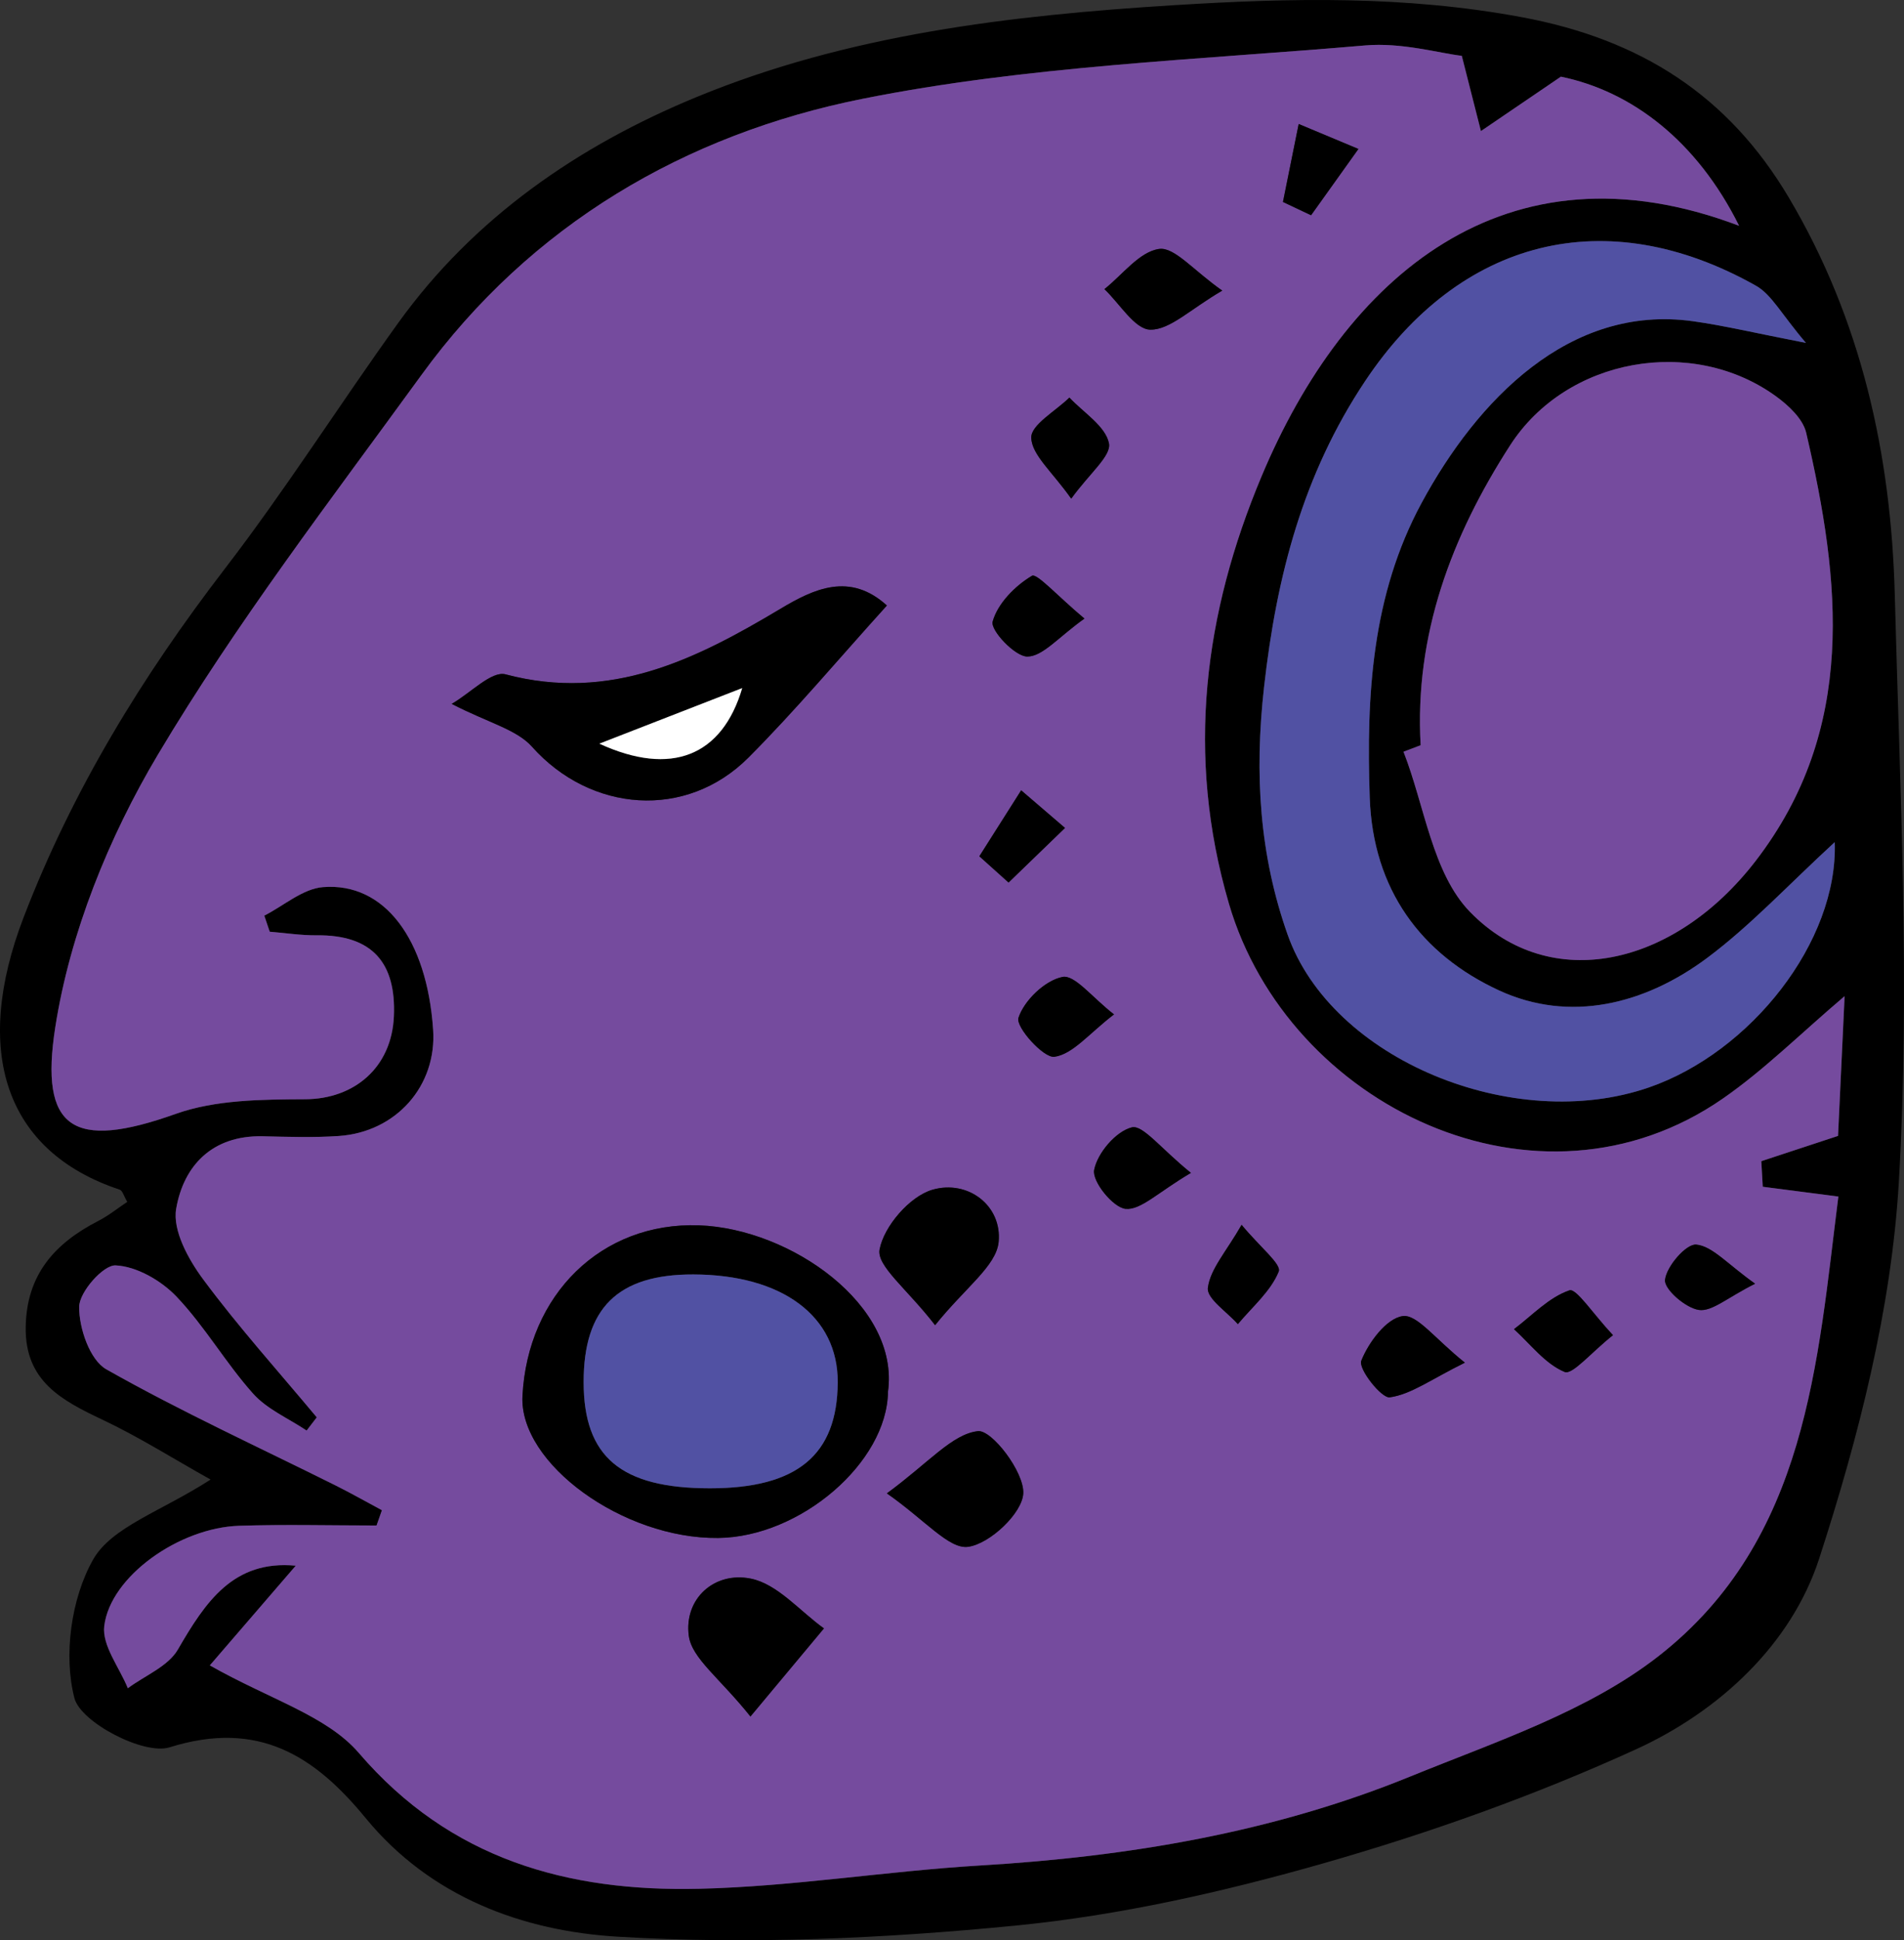 <?xml version="1.0" encoding="iso-8859-1"?>
<!-- Generator: Adobe Illustrator 18.1.1, SVG Export Plug-In . SVG Version: 6.00 Build 0)  -->
<svg version="1.1" xmlns="http://www.w3.org/2000/svg" xmlns:xlink="http://www.w3.org/1999/xlink" x="0px" y="0px"
	 viewBox="0 0 137.633 140.182" style="enable-background:new 0 0 137.633 140.182;" xml:space="preserve">
<rect x="0" y="0" width="137.633" height="140.182" fill="#333333" stroke="none"/>
<g id="virus_x5F_purple">
	<g id="EngFRM.tif">
		<g>
			<path d="M15.223,106.899c-2.729-1.527-5.192-3.084-7.81-4.322c-2.965-1.403-5.613-2.794-5.555-6.688
				c0.056-3.776,2.079-6.05,5.243-7.674C7.85,87.83,8.516,87.29,9.2,86.835c-0.256-0.431-0.345-0.814-0.542-0.88
				C0.348,83.2-2.01,75.947,1.713,66.264c3.533-9.187,8.566-17.399,14.549-25.184c4.412-5.74,8.295-11.876,12.528-17.755
				c5.475-7.604,13.018-12.79,21.536-16.303c10.986-4.531,22.676-5.911,34.542-6.647c8.464-0.526,16.691-0.702,25.128,0.865
				c8.634,1.604,14.938,5.678,19.293,13.006c5.262,8.854,7.412,18.594,7.677,28.71c0.37,14.154,1.12,28.36,0.293,42.463
				c-0.537,9.161-2.904,18.396-5.755,27.183c-2.011,6.197-7.214,11.039-13.266,13.797c-7.258,3.307-14.863,6.024-22.545,8.218
				c-7.276,2.079-14.783,3.774-22.302,4.51c-9.532,0.934-19.218,1.373-28.762,0.798c-6.82-0.411-13.493-2.84-18.197-8.568
				c-3.66-4.457-7.723-7.134-14.176-5.112c-1.856,0.582-6.422-1.802-6.876-3.555c-0.801-3.087-0.239-7.202,1.347-10.004
				C8.067,110.316,11.663,109.194,15.223,106.899z M133.34,71.973c-3.193,2.71-5.801,5.318-8.789,7.391
				c-13.396,9.295-31.439,0.53-35.714-14.068c-3.155-10.771-1.78-21.017,2.355-30.876c6.044-14.41,17.623-24.511,34.522-18.105
				c-3.068-6.164-7.788-9.729-12.884-10.775c-2.48,1.687-4.13,2.809-5.78,3.931c-0.417-1.638-0.833-3.275-1.383-5.436
				c-1.643-0.196-4.358-0.981-6.984-0.753C86.549,4.331,74.255,4.761,62.37,7.135C49.526,9.7,38.354,16.24,30.463,27.096
				c-6.553,9.015-13.38,17.905-19.061,27.447c-3.552,5.965-6.34,12.863-7.404,19.659c-1.158,7.396,1.276,8.925,8.693,6.281
				c2.889-1.03,6.238-1.044,9.38-1.061c3.541-0.019,6.24-2.293,6.402-5.991c0.168-3.841-1.542-5.896-5.571-5.854
				c-1.134,0.012-2.27-0.168-3.405-0.26c-0.131-0.387-0.261-0.774-0.392-1.161c1.411-0.718,2.78-1.942,4.24-2.06
				c4.457-0.359,7.519,3.779,7.964,10.294c0.276,4.046-2.653,7.403-6.824,7.687c-1.824,0.124-3.665,0.061-5.497,0.02
				c-3.667-0.082-5.723,2.149-6.254,5.24c-0.269,1.564,0.882,3.654,1.953,5.098c2.559,3.452,5.452,6.661,8.21,9.969
				c-0.244,0.318-0.488,0.636-0.732,0.954c-1.309-0.875-2.861-1.536-3.874-2.67c-1.98-2.216-3.487-4.856-5.53-7.004
				c-1.102-1.158-2.884-2.188-4.406-2.258c-0.889-0.04-2.623,1.921-2.633,2.994c-0.013,1.542,0.769,3.838,1.962,4.514
				c5.385,3.048,11.039,5.633,16.588,8.399c1.128,0.562,2.224,1.186,3.335,1.781c-0.129,0.368-0.258,0.736-0.388,1.104
				c-3.313,0-6.629-0.086-9.939,0.021c-4.311,0.14-9.299,3.646-9.743,7.235c-0.174,1.411,1.092,2.996,1.703,4.502
				c1.234-0.915,2.912-1.579,3.616-2.794c1.992-3.438,4.009-6.488,8.522-6.06c-2.217,2.571-4.38,5.08-6.211,7.203
				c4.341,2.462,8.46,3.638,10.773,6.331c6.612,7.702,15.111,10.033,24.604,9.809c6.784-0.16,13.539-1.279,20.325-1.684
				c10.691-0.638,21.153-2.384,31.067-6.425c6.17-2.515,12.835-4.704,17.953-8.7c10.776-8.412,11.482-21.269,12.999-33.204
				c-1.987-0.257-3.726-0.483-5.466-0.708c-0.035-0.616-0.07-1.232-0.105-1.848c1.722-0.567,3.444-1.134,5.547-1.826
				C132.995,79.31,133.157,75.86,133.34,71.973z M102.692,53.843c-0.413,0.156-0.825,0.313-1.238,0.469
				c1.535,3.922,2.088,8.78,4.808,11.573c5.823,5.98,14.779,3.935,20.647-3.684c7.337-9.528,6.151-20.214,3.653-30.936
				c-0.233-0.999-1.273-1.974-2.181-2.632c-6.045-4.383-15.127-2.8-19.217,3.537C104.927,38.737,102.241,45.857,102.692,53.843z
				 M132.626,60.845c-3.379,3.103-6.088,6.031-9.239,8.378c-4.491,3.345-9.913,4.699-15.036,2.33
				c-5.628-2.602-9.109-7.286-9.338-13.929c-0.255-7.388,0.155-14.642,3.748-21.285c4.022-7.437,10.696-14.374,19.611-13.131
				c2.263,0.316,4.495,0.854,8.174,1.568c-1.778-2.078-2.476-3.492-3.617-4.134c-10.84-6.101-21.403-3.404-28.273,6.928
				c-4.456,6.702-6.373,14.007-7.281,22.056c-0.712,6.32-0.327,12.152,1.7,17.896c3.189,9.039,16.345,14.424,26.119,11.046
				C126.543,76.028,132.874,68.041,132.626,60.845z"/>
			<path style="fill:#754B9E;" d="M133.34,71.973c-0.183,3.887-0.345,7.337-0.475,10.096c-2.104,0.693-3.825,1.259-5.547,1.826
				c0.035,0.616,0.07,1.232,0.105,1.848c1.739,0.225,3.479,0.451,5.466,0.708c-1.517,11.935-2.223,24.792-12.999,33.204
				c-5.118,3.996-11.784,6.185-17.953,8.7c-9.914,4.041-20.376,5.788-31.067,6.425c-6.785,0.405-13.541,1.523-20.325,1.684
				c-9.493,0.224-17.992-2.107-24.604-9.809c-2.312-2.694-6.432-3.869-10.773-6.331c1.83-2.123,3.994-4.632,6.211-7.203
				c-4.513-0.427-6.529,2.623-8.522,6.06c-0.705,1.216-2.383,1.879-3.616,2.794c-0.611-1.506-1.877-3.091-1.703-4.502
				c0.443-3.589,5.432-7.095,9.743-7.235c3.31-0.107,6.626-0.021,9.939-0.021c0.129-0.368,0.258-0.736,0.388-1.104
				c-1.111-0.595-2.207-1.219-3.335-1.781c-5.549-2.766-11.203-5.351-16.588-8.399c-1.194-0.676-1.975-2.972-1.962-4.514
				c0.009-1.072,1.744-3.034,2.633-2.994c1.522,0.069,3.304,1.099,4.406,2.258c2.043,2.147,3.55,4.787,5.53,7.004
				c1.013,1.134,2.565,1.795,3.874,2.67c0.244-0.318,0.488-0.636,0.732-0.954c-2.758-3.307-5.65-6.517-8.21-9.969
				c-1.071-1.444-2.222-3.534-1.953-5.098c0.531-3.091,2.588-5.322,6.254-5.24c1.832,0.041,3.672,0.104,5.497-0.02
				c4.171-0.284,7.1-3.64,6.824-7.687c-0.444-6.515-3.506-10.654-7.964-10.294c-1.46,0.118-2.829,1.342-4.24,2.06
				c0.131,0.387,0.261,0.774,0.392,1.161c1.135,0.092,2.271,0.272,3.405,0.26c4.029-0.042,5.739,2.013,5.571,5.854
				c-0.162,3.698-2.861,5.973-6.402,5.991c-3.142,0.016-6.491,0.031-9.38,1.061c-7.417,2.644-9.851,1.115-8.693-6.281
				c1.064-6.796,3.853-13.694,7.404-19.659c5.682-9.542,12.508-18.432,19.061-27.447C38.354,16.24,49.526,9.7,62.37,7.135
				c11.885-2.374,24.179-2.804,36.314-3.853c2.626-0.227,5.341,0.558,6.984,0.753c0.55,2.161,0.966,3.798,1.383,5.436
				c1.65-1.122,3.3-2.244,5.78-3.931c5.096,1.046,9.815,4.611,12.884,10.775C108.814,9.909,97.235,20.01,91.191,34.42
				c-4.135,9.859-5.509,20.105-2.355,30.876c4.275,14.598,22.319,23.364,35.714,14.068C127.538,77.291,130.147,74.683,133.34,71.973
				z M64.189,100.551c0.861-6.241-7.04-11.782-13.65-12.02c-7.085-0.255-12.392,5.029-12.772,12.324
				c-0.254,4.876,7.273,10.338,14.144,10.264C57.863,111.054,64.127,105.662,64.189,100.551z M64.111,43.748
				c-2.675-2.429-5.267-1.214-7.698,0.239c-6.128,3.664-12.293,6.742-19.873,4.734c-1.003-0.266-2.512,1.338-3.889,2.136
				c2.666,1.374,4.688,1.841,5.807,3.096c4.222,4.735,11.13,5.312,15.656,0.771C57.51,51.316,60.607,47.618,64.111,43.748z
				 M54.247,124.018c2.42-2.9,3.866-4.632,5.313-6.365c-1.751-1.256-3.359-3.21-5.289-3.598c-2.637-0.53-4.832,1.456-4.482,4.126
				C50.003,119.82,52.019,121.227,54.247,124.018z M67.595,95.746c2.187-2.727,4.426-4.274,4.593-6.017
				c0.253-2.626-2.223-4.512-4.786-3.77c-1.64,0.475-3.507,2.641-3.821,4.315C63.358,91.466,65.549,93.103,67.595,95.746z
				 M64.108,107.897c2.786,1.946,4.491,4.05,5.875,3.861c1.574-0.216,3.923-2.434,3.987-3.867c0.069-1.547-2.28-4.605-3.28-4.49
				C68.826,103.614,67.174,105.648,64.108,107.897z M88.353,20.997c-2.097-1.469-3.46-3.164-4.562-3.011
				c-1.428,0.198-2.648,1.867-3.958,2.903c1.105,1.046,2.199,2.914,3.319,2.93C84.574,23.839,86.018,22.356,88.353,20.997z
				 M86.088,84.742c-2.19-1.769-3.475-3.489-4.273-3.29c-1.155,0.287-2.493,1.863-2.724,3.08c-0.157,0.83,1.371,2.721,2.275,2.808
				C82.463,87.445,83.696,86.148,86.088,84.742z M116.596,96.467c-1.445-1.538-2.653-3.409-3.149-3.24
				c-1.485,0.507-2.691,1.812-4.006,2.806c1.197,1.086,2.251,2.509,3.661,3.091C113.662,99.355,115.008,97.725,116.596,96.467z
				 M105.892,98.452c-2.154-1.711-3.452-3.502-4.487-3.364c-1.178,0.157-2.477,1.898-3.004,3.23
				c-0.229,0.579,1.459,2.724,2.061,2.641C101.998,100.745,103.414,99.679,105.892,98.452z M92.74,14.591
				c0.677,0.321,1.355,0.642,2.032,0.962c1.141-1.596,2.282-3.193,3.423-4.789c-1.439-0.602-2.879-1.204-4.318-1.805
				C93.498,10.836,93.119,12.714,92.74,14.591z M80.528,73.291c-1.574-1.213-2.841-2.886-3.727-2.707
				c-1.274,0.257-2.773,1.702-3.181,2.956c-0.215,0.66,1.819,2.924,2.601,2.814C77.559,76.165,78.71,74.681,80.528,73.291z
				 M78.391,44.693c-1.934-1.615-3.443-3.303-3.796-3.092c-1.225,0.73-2.479,2.003-2.84,3.308c-0.175,0.631,1.622,2.537,2.512,2.528
				C75.387,47.426,76.491,46.044,78.391,44.693z M77.434,36.03c1.332-1.844,2.913-3.099,2.729-4.003
				c-0.253-1.24-1.843-2.214-2.86-3.302c-0.986,0.971-2.79,1.97-2.757,2.906C74.589,32.879,76.061,34.078,77.434,36.03z
				 M89.751,88.494c-1.117,1.949-2.263,3.189-2.44,4.551c-0.1,0.771,1.393,1.743,2.168,2.625c1.037-1.246,2.374-2.373,2.954-3.801
				C92.649,91.341,91.082,90.104,89.751,88.494z M70.793,61.866c0.704,0.633,1.408,1.265,2.112,1.898
				c1.36-1.315,2.72-2.63,4.08-3.944c-1.056-0.906-2.113-1.813-3.169-2.719C72.809,58.688,71.801,60.277,70.793,61.866z
				 M126.87,92.749c-2.029-1.44-3.084-2.712-4.254-2.826c-0.722-0.07-2.147,1.565-2.258,2.545c-0.076,0.675,1.486,2.038,2.451,2.177
				C123.751,94.78,124.863,93.751,126.87,92.749z"/>
			<path style="fill:#754B9E;" d="M102.692,53.843c-0.452-7.986,2.235-15.106,6.472-21.672c4.09-6.338,13.172-7.92,19.217-3.537
				c0.908,0.658,1.948,1.633,2.181,2.632c2.498,10.722,3.685,21.408-3.653,30.936c-5.867,7.619-14.823,9.663-20.647,3.684
				c-2.72-2.793-3.273-7.651-4.808-11.573C101.867,54.156,102.28,53.999,102.692,53.843z"/>
			<path style="fill:#5151A3;" d="M132.626,60.845c0.248,7.196-6.083,15.183-13.432,17.723c-9.775,3.378-22.93-2.007-26.119-11.046
				c-2.027-5.744-2.412-11.576-1.7-17.896c0.907-8.049,2.824-15.354,7.281-22.056c6.87-10.333,17.433-13.029,28.273-6.928
				c1.141,0.642,1.839,2.056,3.617,4.134c-3.679-0.714-5.91-1.253-8.174-1.568c-8.915-1.243-15.589,5.694-19.611,13.131
				c-3.593,6.644-4.003,13.897-3.748,21.285c0.229,6.643,3.71,11.327,9.338,13.929c5.123,2.368,10.545,1.015,15.036-2.33
				C126.538,66.877,129.247,63.948,132.626,60.845z"/>
			<path d="M64.189,100.551c-0.062,5.111-6.327,10.503-12.278,10.568c-6.871,0.075-14.398-5.388-14.144-10.264
				c0.38-7.295,5.687-12.579,12.772-12.324C57.149,88.769,65.05,94.31,64.189,100.551z M51.301,107.53
				c6.32,0.004,9.225-2.4,9.255-7.658c0.027-4.771-4.002-7.777-10.443-7.793c-5.451-0.013-7.932,2.428-7.924,7.796
				C42.198,105.265,44.888,107.526,51.301,107.53z"/>
			<path d="M64.111,43.748c-3.503,3.87-6.601,7.569-9.996,10.976c-4.526,4.541-11.433,3.963-15.656-0.771
				c-1.119-1.255-3.141-1.721-5.807-3.096c1.377-0.797,2.886-2.401,3.889-2.136c7.58,2.009,13.745-1.07,19.873-4.734
				C58.843,42.533,61.435,41.319,64.111,43.748z M43.325,53.73c5.207,2.397,8.881,0.884,10.331-4.012
				C50.285,51.027,46.913,52.337,43.325,53.73z"/>
			<path d="M54.247,124.018c-2.228-2.79-4.243-4.198-4.458-5.837c-0.35-2.67,1.845-4.656,4.482-4.126
				c1.93,0.388,3.538,2.342,5.289,3.598C58.113,119.385,56.667,121.118,54.247,124.018z"/>
			<path d="M67.595,95.746c-2.046-2.643-4.238-4.279-4.014-5.472c0.314-1.674,2.18-3.84,3.821-4.315
				c2.563-0.742,5.039,1.144,4.786,3.77C72.021,91.471,69.783,93.019,67.595,95.746z"/>
			<path d="M64.108,107.897c3.066-2.249,4.717-4.283,6.581-4.496c1.001-0.114,3.349,2.943,3.28,4.49
				c-0.064,1.433-2.412,3.651-3.987,3.867C68.599,111.948,66.895,109.843,64.108,107.897z"/>
			<path d="M88.353,20.997c-2.335,1.359-3.779,2.843-5.201,2.822c-1.12-0.016-2.214-1.884-3.319-2.93
				c1.31-1.036,2.53-2.705,3.958-2.903C84.893,17.833,86.256,19.528,88.353,20.997z"/>
			<path d="M86.088,84.742c-2.391,1.406-3.625,2.703-4.721,2.598c-0.905-0.086-2.433-1.978-2.275-2.808
				c0.231-1.217,1.569-2.793,2.724-3.08C82.612,81.253,83.898,82.973,86.088,84.742z"/>
			<path d="M116.596,96.467c-1.588,1.258-2.934,2.888-3.494,2.657c-1.409-0.582-2.464-2.005-3.661-3.091
				c1.315-0.994,2.521-2.299,4.006-2.806C113.943,93.057,115.151,94.929,116.596,96.467z"/>
			<path d="M105.892,98.452c-2.478,1.227-3.894,2.294-5.431,2.506c-0.602,0.083-2.29-2.062-2.061-2.641
				c0.528-1.331,1.826-3.073,3.004-3.23C102.441,94.95,103.738,96.741,105.892,98.452z"/>
			<path d="M92.74,14.591c0.379-1.878,0.758-3.755,1.137-5.633c1.439,0.602,2.879,1.204,4.318,1.805
				c-1.141,1.596-2.282,3.193-3.423,4.789C94.095,15.233,93.417,14.912,92.74,14.591z"/>
			<path d="M80.528,73.291c-1.819,1.391-2.97,2.875-4.307,3.063c-0.781,0.11-2.815-2.154-2.601-2.814
				c0.408-1.254,1.907-2.699,3.181-2.956C77.687,70.404,78.955,72.077,80.528,73.291z"/>
			<path d="M78.391,44.693c-1.9,1.351-3.005,2.733-4.124,2.744c-0.89,0.009-2.687-1.897-2.512-2.528
				c0.361-1.305,1.615-2.578,2.84-3.308C74.948,41.39,76.457,43.078,78.391,44.693z"/>
			<path d="M77.434,36.03c-1.373-1.951-2.845-3.15-2.889-4.399c-0.033-0.936,1.771-1.935,2.757-2.906
				c1.017,1.088,2.608,2.061,2.86,3.302C80.347,32.93,78.766,34.186,77.434,36.03z"/>
			<path d="M89.751,88.494c1.33,1.611,2.897,2.847,2.683,3.375c-0.58,1.428-1.917,2.555-2.954,3.801
				c-0.775-0.882-2.268-1.854-2.168-2.625C87.488,91.682,88.634,90.443,89.751,88.494z"/>
			<path d="M70.793,61.866c1.008-1.589,2.015-3.177,3.023-4.766c1.056,0.906,2.113,1.813,3.169,2.719
				c-1.36,1.315-2.72,2.63-4.08,3.944C72.201,63.131,71.497,62.498,70.793,61.866z"/>
			<path d="M126.87,92.749c-2.007,1.002-3.119,2.031-4.061,1.895c-0.965-0.139-2.527-1.501-2.451-2.177
				c0.11-0.98,1.535-2.616,2.258-2.545C123.786,90.036,124.841,91.309,126.87,92.749z"/>
			<path style="fill:#5151A3;" d="M51.301,107.53c-6.413-0.004-9.103-2.264-9.112-7.655c-0.008-5.368,2.473-7.809,7.924-7.796
				c6.441,0.015,10.469,3.022,10.443,7.793C60.526,105.13,57.621,107.534,51.301,107.53z"/>
			<path style="fill:#FFFFFF;" d="M43.325,53.73c3.588-1.394,6.96-2.703,10.327-4.017C52.207,54.614,48.533,56.127,43.325,53.73z"/>
		</g>
	</g>
</g>
<g id="Layer_1">
</g>
</svg>
